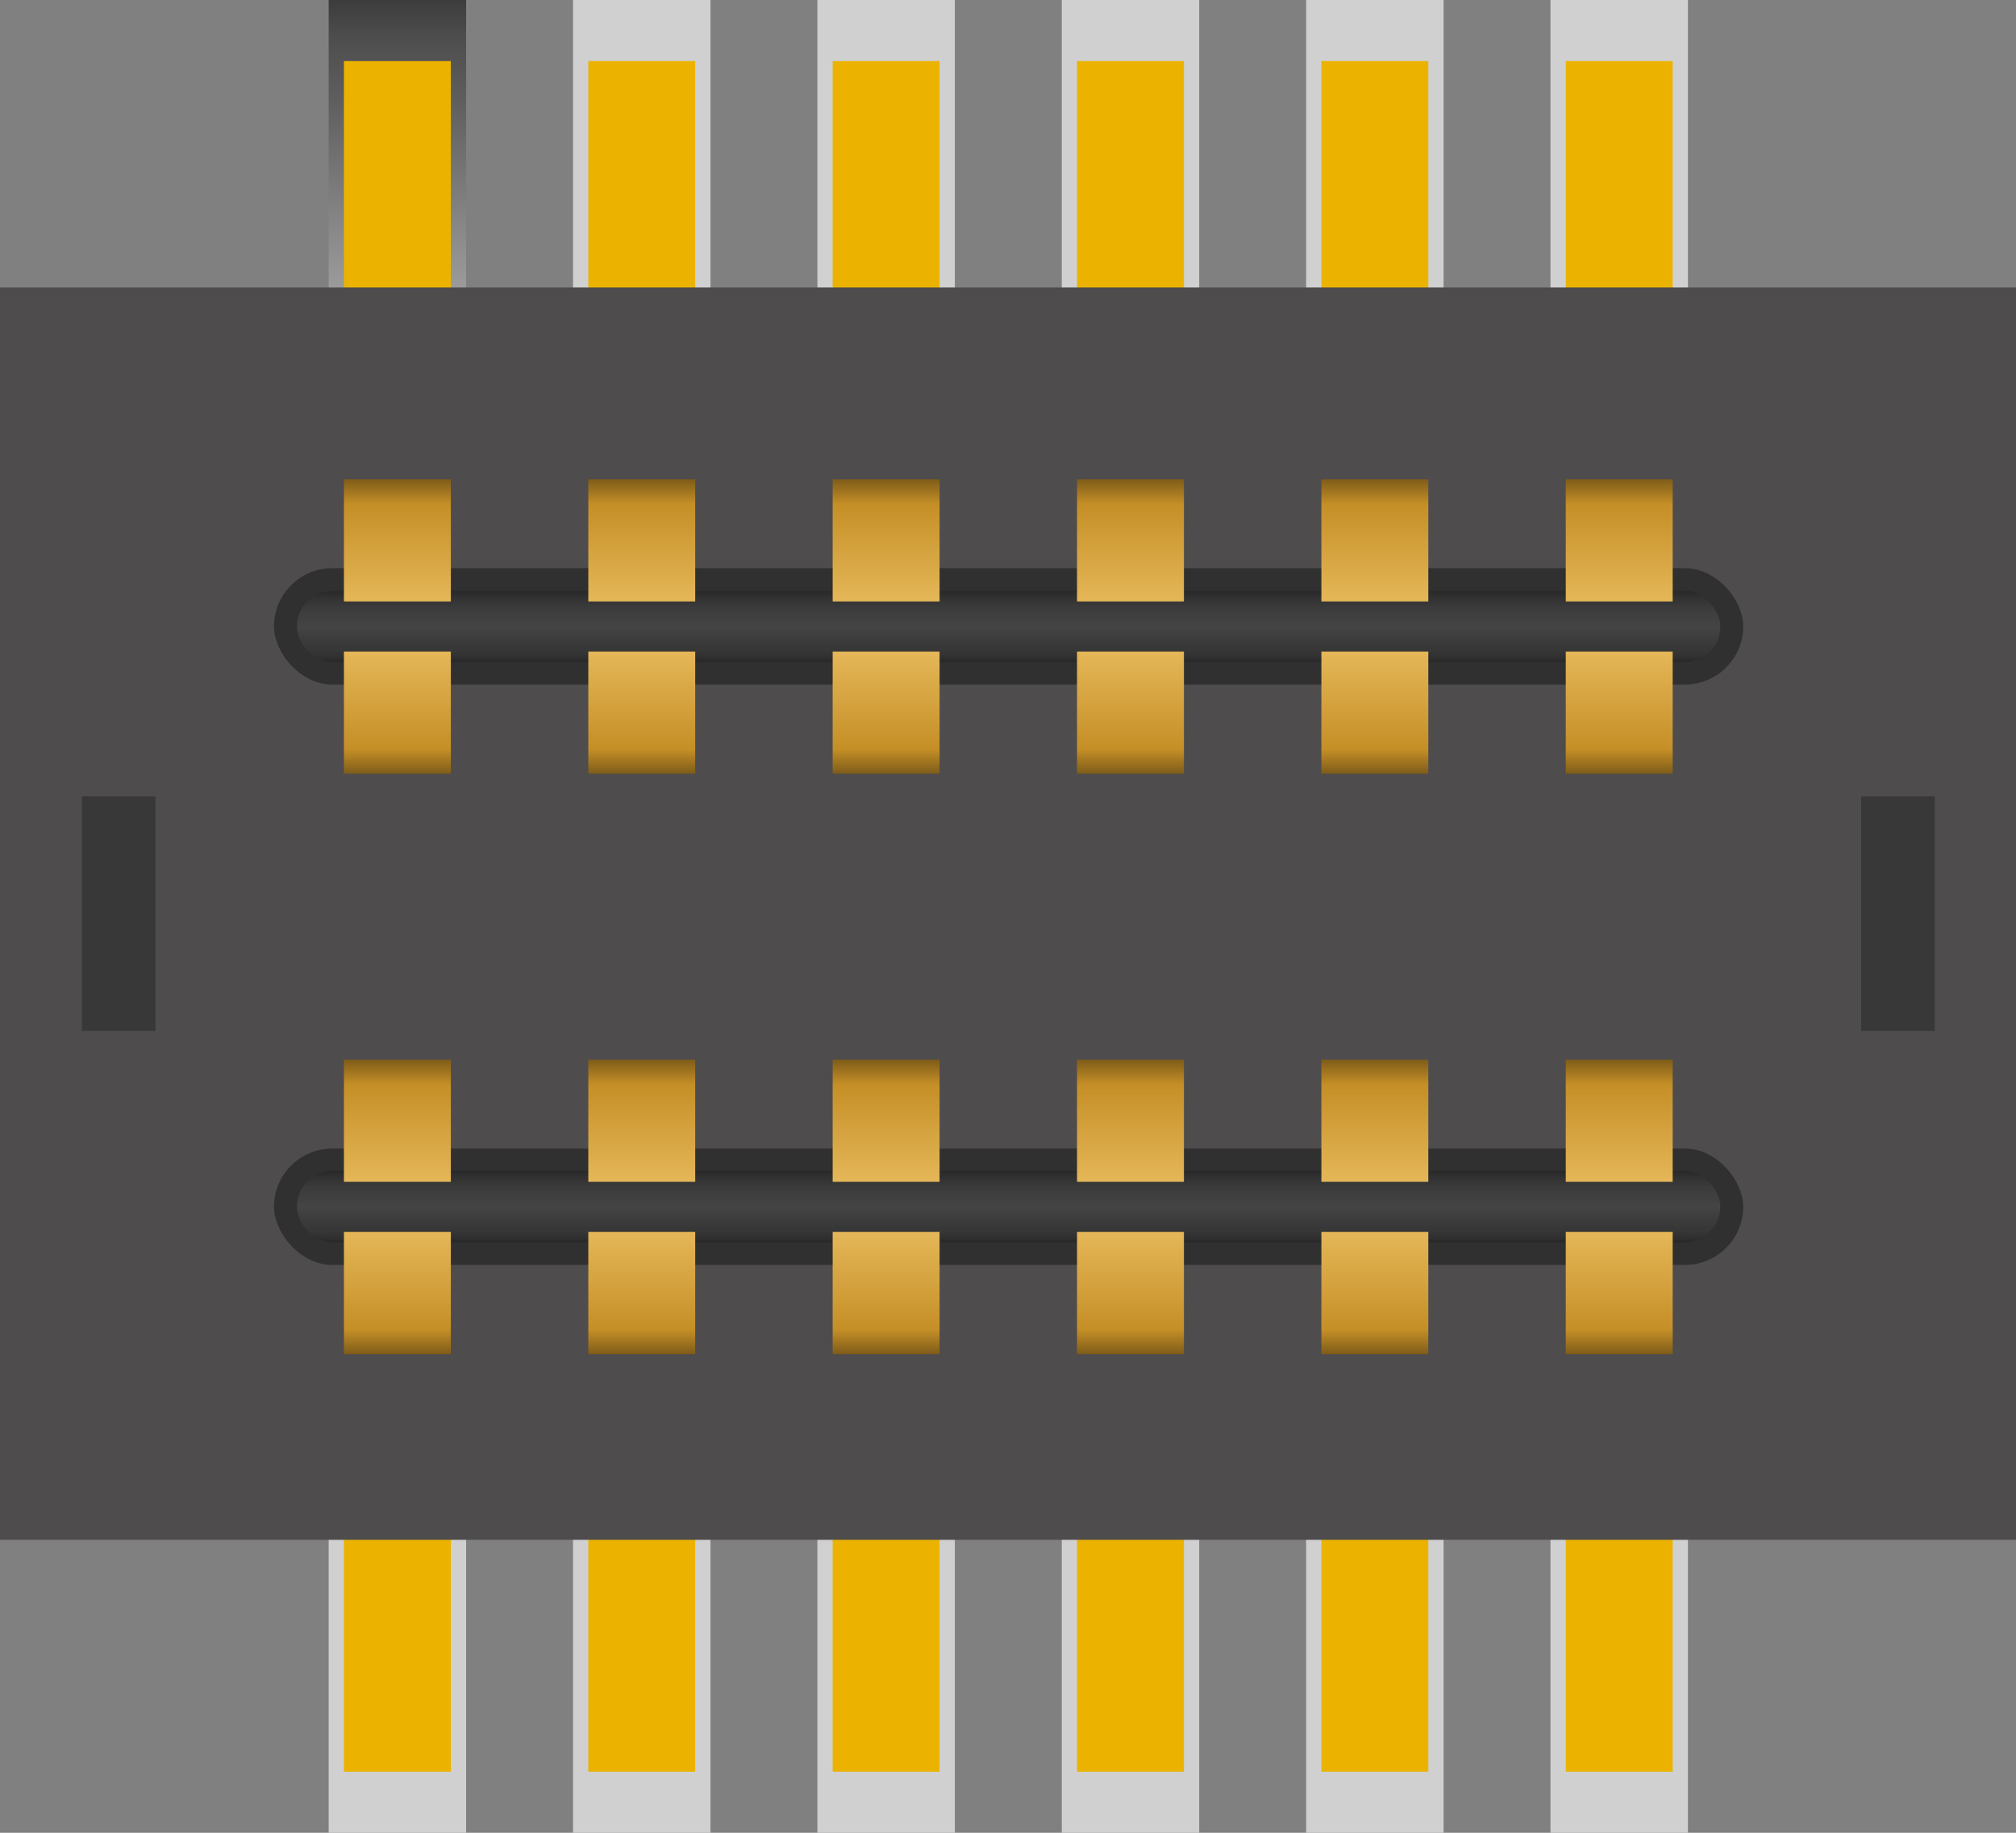 <svg
    xmlns="http://www.w3.org/2000/svg"
    viewBox="-3.3 -3 6.6 6.0"
    >
    <rect x="-3.3" y="-3" width="6.6" height="6.0" fill="#808080" stroke="none"/>
    <defs>
        <radialGradient
            id="RadialGradientSolderedPin"
            spreadMethod="pad"
            >
            <stop offset="0.000" stop-color="#3c3c3c"/>
            <stop offset="0.067" stop-color="#4d4d4d"/>
            <stop offset="0.181" stop-color="#5e5e5e"/>
            <stop offset="1.000" stop-color="#f0f0f0"/>
        </radialGradient>
        
        <linearGradient
            x2="0%" y2="100%"
            fx=".75" fy="1.45"
            id="RadialGradientSolderedPinOffset"
            href="#RadialGradientSolderedPin"/>

        <linearGradient
            id="PinRightAngleLightDarkV"
            spreadMethod="pad"
            x2="0%" y2="100%"
            >
            <stop offset="000%" stop-color="#e5b758"/>
            <stop offset="080%" stop-color="#c58f27"/>
            <stop offset="100%" stop-color="#7e5c19"/>
        </linearGradient>

        <linearGradient
            id="PinRightAngleLightDarkH"
            spreadMethod="pad"
            >
            <stop offset="000%" stop-color="#e5b758"/>
            <stop offset="080%" stop-color="#c58f27"/>
            <stop offset="100%" stop-color="#7e5c19"/>
        </linearGradient>

        <linearGradient
            id="PinRightAngleDarkLightH"
            spreadMethod="pad"
            >
            <stop offset="0.000" stop-color="#7e5c19"/>
            <stop offset="0.204" stop-color="#c58f27"/>
            <stop offset="1.000" stop-color="#e5b758"/>
        </linearGradient>

        <linearGradient
            id="PinRightAngleDarkLightV"
            spreadMethod="pad"
            x2="0%" y2="100%"
            >
            <stop offset="0.000" stop-color="#7e5c19"/>
            <stop offset="0.204" stop-color="#c58f27"/>
            <stop offset="1.000" stop-color="#e5b758"/>
        </linearGradient>

        <linearGradient
            id="GradientExtrusionVerticalGrey"
            x2="0%" y2="100%"
            >
            <stop offset="0.000" stop-color="#282828"                     />
            <stop offset="0.255" stop-color="#404040" stop-opacity="0.749"/>
            <stop offset="0.515" stop-color="#505050" stop-opacity="0.620"/>
            <stop offset="0.781" stop-color="#404040" stop-opacity="0.498"/>
            <stop offset="1.000" stop-color="#282828"                     />
        </linearGradient>
    </defs>

    <!-- Pads -->
    <rect width="0.45" height="1.8" x="+1.776" y="-3.0" fill="#d0d0d0"/>
    <rect width="0.45" height="1.8" x="+0.976" y="-3.0" fill="#d0d0d0"/>
    <rect width="0.45" height="1.8" x="+0.176" y="-3.0" fill="#d0d0d0"/>
    <rect width="0.45" height="1.8" x="-0.624" y="-3.0" fill="#d0d0d0"/>
    <rect width="0.45" height="1.8" x="-1.424" y="-3.0" fill="#d0d0d0"/>
    <rect width="0.45" height="1.8" x="-2.224" y="-3.0" fill="url(#RadialGradientSolderedPinOffset)"/>

    <rect width="0.45" height="1.8" x="+1.776" y="+1.2" fill="#d0d0d0"/>
    <rect width="0.45" height="1.8" x="+0.976" y="+1.2" fill="#d0d0d0"/>
    <rect width="0.45" height="1.8" x="+0.176" y="+1.2" fill="#d0d0d0"/>
    <rect width="0.45" height="1.8" x="-0.624" y="+1.2" fill="#d0d0d0"/>
    <rect width="0.45" height="1.8" x="-1.424" y="+1.2" fill="#d0d0d0"/>
    <rect width="0.45" height="1.8" x="-2.224" y="+1.2" fill="#d0d0d0"/>

    <!-- External Pins -->
    <rect width="0.35" height="1.4" x="-2.174" y="+1.4" fill="#ebb300"/>
    <rect width="0.35" height="1.4" x="-1.374" y="+1.4" fill="#ebb300"/>
    <rect width="0.35" height="1.4" x="-0.574" y="+1.4" fill="#ebb300"/>
    <rect width="0.35" height="1.4" x="+0.226" y="+1.4" fill="#ebb300"/>
    <rect width="0.35" height="1.4" x="+1.026" y="+1.4" fill="#ebb300"/>
    <rect width="0.35" height="1.4" x="+1.826" y="+1.4" fill="#ebb300"/>

    <rect width="0.35" height="1.4" x="+1.826" y="-2.8" fill="#ebb300"/>
    <rect width="0.35" height="1.4" x="+1.026" y="-2.8" fill="#ebb300"/>
    <rect width="0.35" height="1.4" x="+0.226" y="-2.8" fill="#ebb300"/>
    <rect width="0.35" height="1.4" x="-0.574" y="-2.8" fill="#ebb300"/>
    <rect width="0.35" height="1.4" x="-1.374" y="-2.8" fill="#ebb300"/>
    <rect width="0.35" height="1.4" x="-2.174" y="-2.8" fill="#ebb300"/>

    <!-- Main Body -->
    <rect width="6.6" height="4.1" x="-3.3" y="-2.059" fill="#4f4c4d"/>

    <!-- Body Insets -->
    <rect width=".241" height=".768" x="2.791" y="-.393" fill="#383838" transform="scale(-1 1)"/>
    <rect width=".241" height=".768" x="-3.034" y="-.393" fill="#383838" transform="scale(-1 1)"/>

    <!-- Pin Alignment Extrusions -->
    <rect width="4.81" height=".381" x="-2.403" y="-1.14" fill="#303030" rx=".191" ry=".191"/>

    <rect width="4.66" height=".234" x="-2.328" y="-1.066" fill="url(#GradientExtrusionVerticalGrey)" rx=".117" ry=".117"/>

    <rect width="4.81" height=".381" x="-2.403" y=".76" fill="#303030" rx=".191" ry=".191"/>

    <rect width="4.66" height=".234" x="-2.328" y=".833" fill="url(#GradientExtrusionVerticalGrey)" rx=".117" ry=".117"/>


    <!-- Internal Pins -->
    <rect width="0.35" height="0.400" x="-2.174" y="-1.431" fill="url(#PinRightAngleDarkLightV)"/>
    <rect width="0.35" height="0.400" x="-1.374" y="-1.431" fill="url(#PinRightAngleDarkLightV)"/>
    <rect width="0.35" height="0.400" x="-0.574" y="-1.431" fill="url(#PinRightAngleDarkLightV)"/>
    <rect width="0.35" height="0.400" x="+0.226" y="-1.431" fill="url(#PinRightAngleDarkLightV)"/>
    <rect width="0.35" height="0.400" x="+1.026" y="-1.431" fill="url(#PinRightAngleDarkLightV)"/>
    <rect width="0.35" height="0.400" x="+1.826" y="-1.431" fill="url(#PinRightAngleDarkLightV)"/>

    <rect width="0.35" height="0.400" x="-2.174" y="-0.867" fill="url(#PinRightAngleLightDarkV)" rx="0" ry="0"/>
    <rect width="0.35" height="0.400" x="-1.374" y="-0.867" fill="url(#PinRightAngleLightDarkV)" rx="0" ry="0"/>
    <rect width="0.35" height="0.400" x="-0.574" y="-0.867" fill="url(#PinRightAngleLightDarkV)" rx="0" ry="0"/>
    <rect width="0.35" height="0.400" x="+0.226" y="-0.867" fill="url(#PinRightAngleLightDarkV)" rx="0" ry="0"/>
    <rect width="0.35" height="0.400" x="+1.026" y="-0.867" fill="url(#PinRightAngleLightDarkV)" rx="0" ry="0"/>
    <rect width="0.35" height="0.400" x="+1.826" y="-0.867" fill="url(#PinRightAngleLightDarkV)" rx="0" ry="0"/>

    <rect width="0.35" height="0.400" x="-2.174" y="0.469" fill="url(#PinRightAngleDarkLightV)" rx="0" ry="0"/>
    <rect width="0.35" height="0.400" x="-1.374" y="0.469" fill="url(#PinRightAngleDarkLightV)" rx="0" ry="0"/>
    <rect width="0.35" height="0.400" x="-0.574" y="0.469" fill="url(#PinRightAngleDarkLightV)" rx="0" ry="0"/>
    <rect width="0.35" height="0.400" x="+0.226" y="0.469" fill="url(#PinRightAngleDarkLightV)" rx="0" ry="0"/>
    <rect width="0.35" height="0.400" x="+1.026" y="0.469" fill="url(#PinRightAngleDarkLightV)" rx="0" ry="0"/>
    <rect width="0.35" height="0.400" x="+1.826" y="0.469" fill="url(#PinRightAngleDarkLightV)" rx="0" ry="0"/>

    <rect width="0.35" height="0.400" x="-2.174" y="1.033" fill="url(#PinRightAngleLightDarkV)"/>
    <rect width="0.35" height="0.400" x="-1.374" y="1.033" fill="url(#PinRightAngleLightDarkV)"/>
    <rect width="0.35" height="0.400" x="-0.574" y="1.033" fill="url(#PinRightAngleLightDarkV)"/>
    <rect width="0.35" height="0.400" x="+0.226" y="1.033" fill="url(#PinRightAngleLightDarkV)"/>
    <rect width="0.35" height="0.400" x="+1.026" y="1.033" fill="url(#PinRightAngleLightDarkV)"/>
    <rect width="0.35" height="0.400" x="+1.826" y="1.033" fill="url(#PinRightAngleLightDarkV)"/>
</svg>
